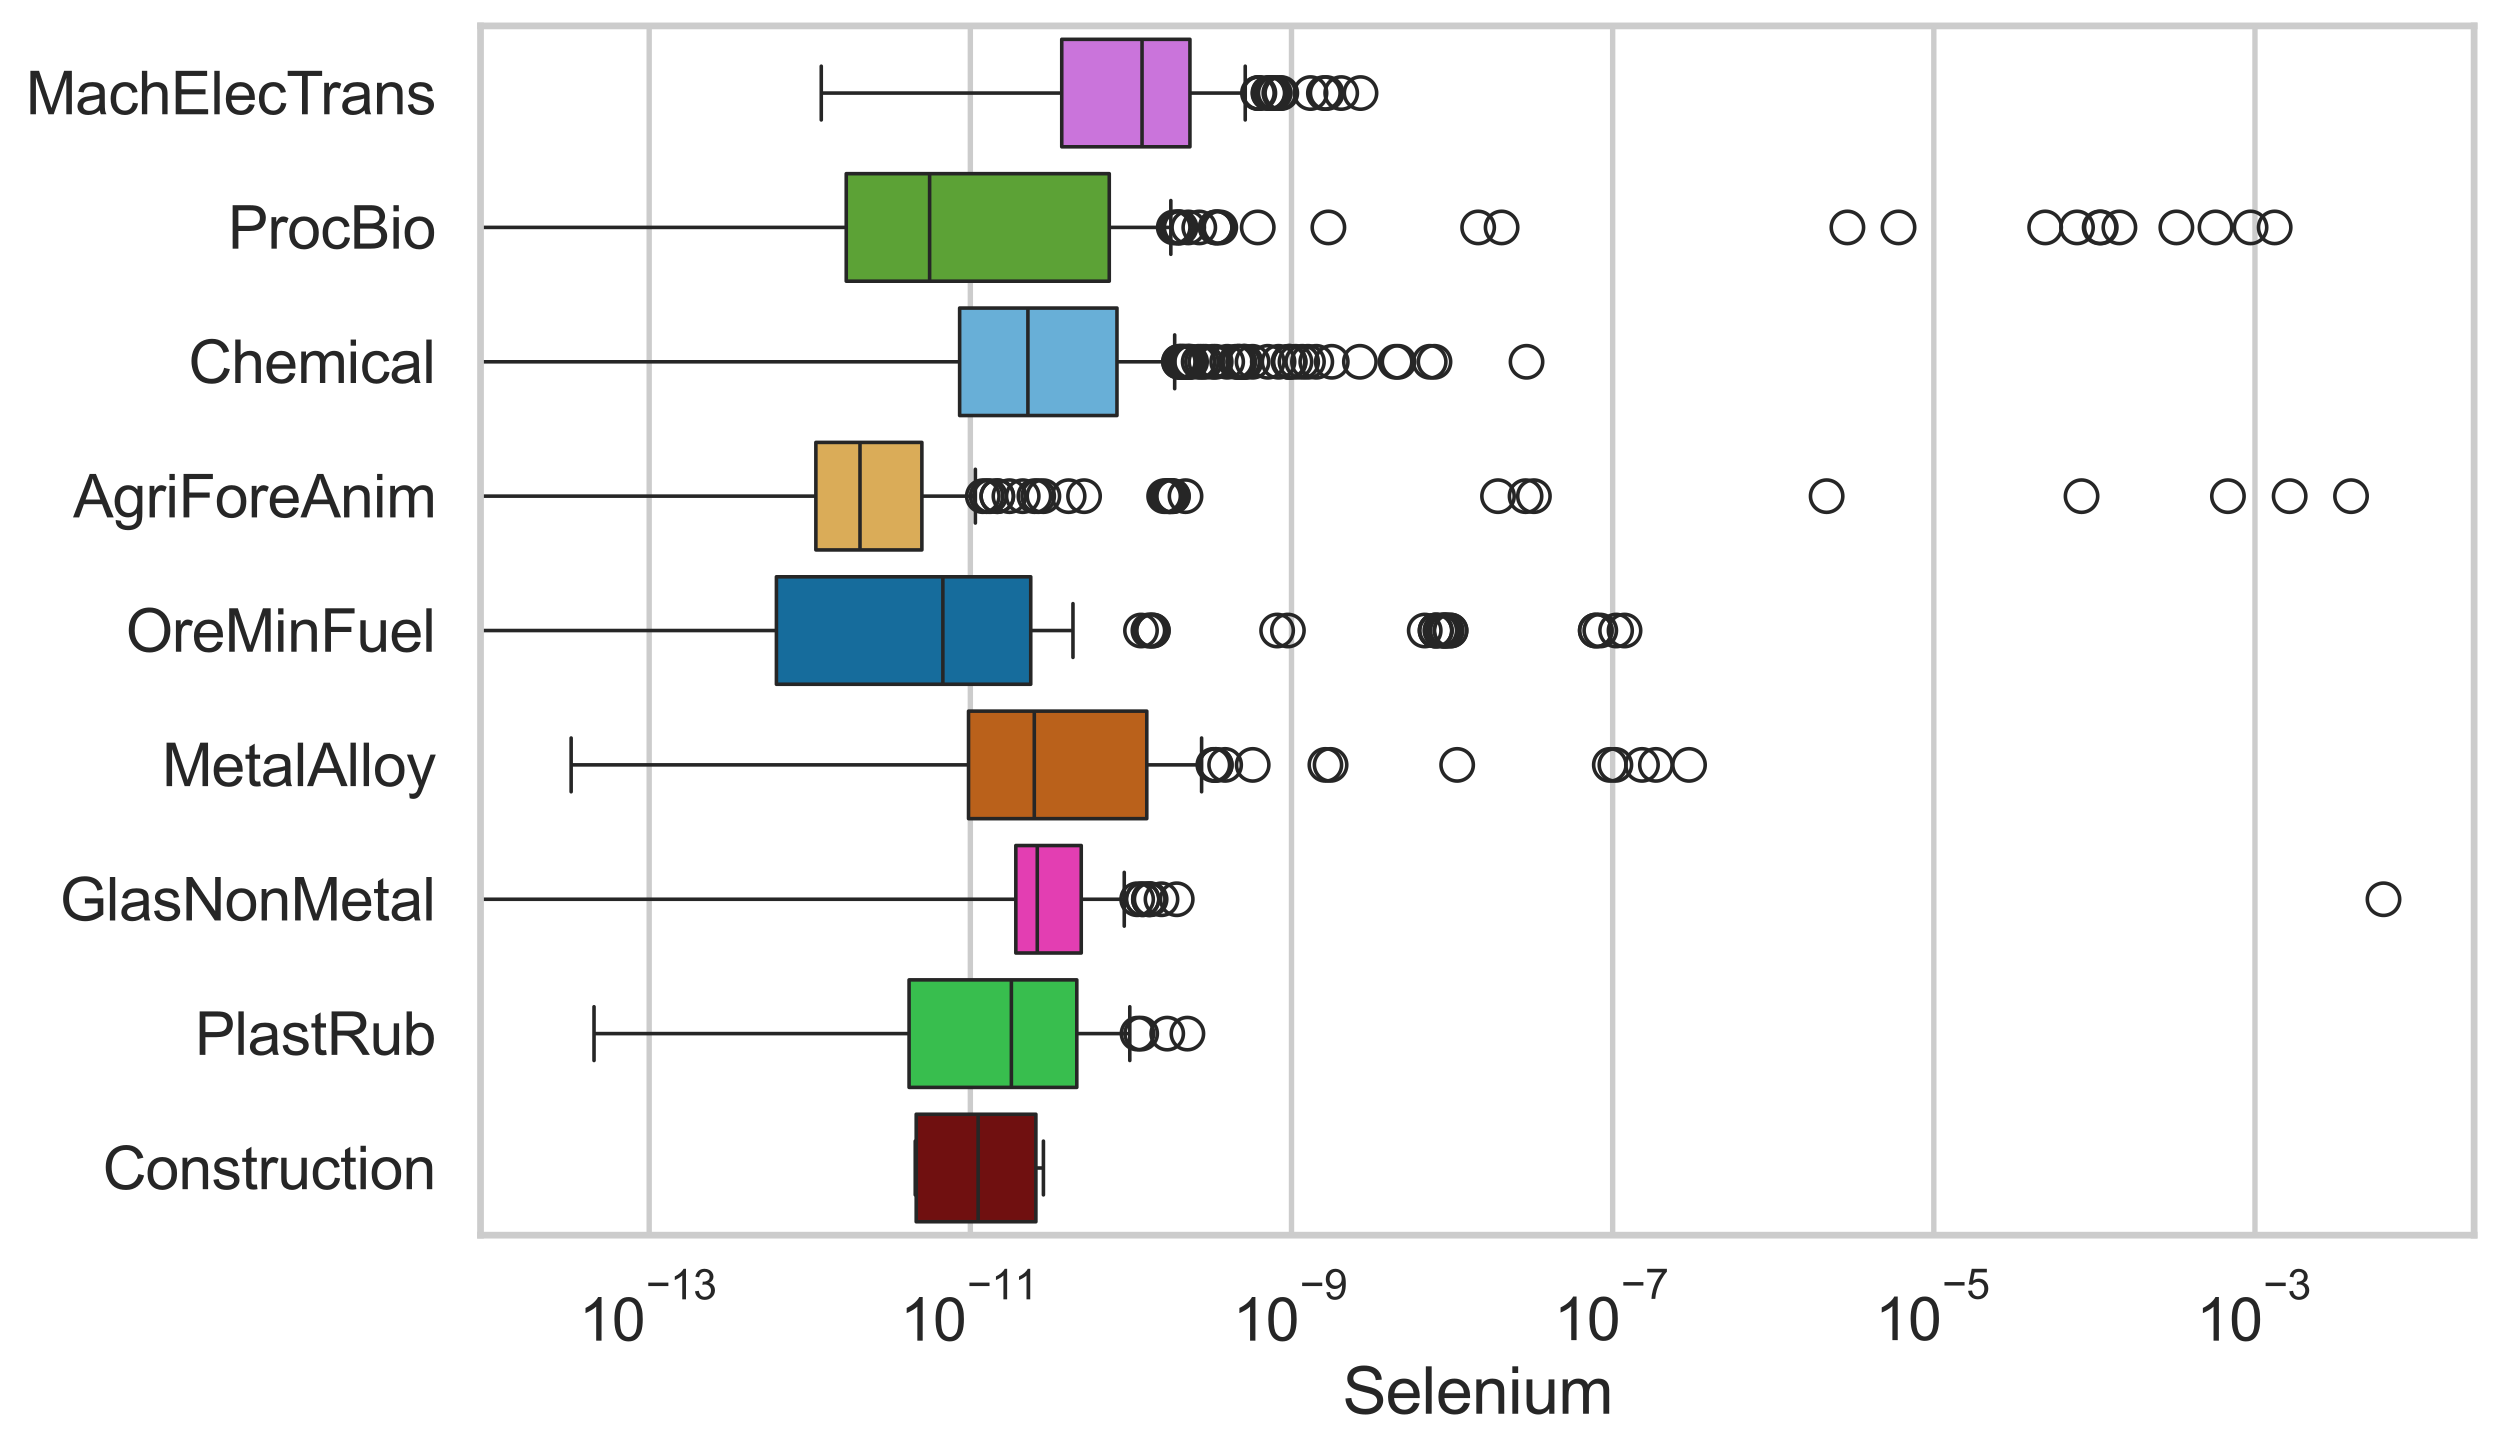 <?xml version="1.0" encoding="utf-8" standalone="no"?>
<!DOCTYPE svg PUBLIC "-//W3C//DTD SVG 1.1//EN"
  "http://www.w3.org/Graphics/SVG/1.1/DTD/svg11.dtd">
<svg xmlns:xlink="http://www.w3.org/1999/xlink" width="695.577pt" height="404.121pt" viewBox="0 0 695.577 404.121" xmlns="http://www.w3.org/2000/svg" version="1.1">
 <defs>
  <style type="text/css">*{stroke-linejoin: round; stroke-linecap: butt}</style>
 </defs>
 <g id="figure_1">
  <g id="patch_1">
   <path d="M 0 404.121 
L 695.577 404.121 
L 695.577 0 
L 0 0 
z
" style="fill: #ffffff"/>
  </g>
  <g id="axes_1">
   <g id="patch_2">
    <path d="M 133.697 343.665 
L 688.377 343.665 
L 688.377 7.2 
L 133.697 7.2 
z
" style="fill: #ffffff"/>
   </g>
   <g id="matplotlib.axis_1">
    <g id="xtick_1">
     <g id="line2d_1">
      <path d="M 180.623 343.665 
L 180.623 7.2 
" clip-path="url(#p5fec178c35)" style="fill: none; stroke: #cccccc; stroke-width: 1.5; stroke-linecap: round"/>
     </g>
     <g id="text_1">
      <!-- $\mathdefault{10^{-13}}$ -->
      <g style="fill: #262626" transform="translate(161.071 373.18) scale(0.165 -0.165)">
       <defs>
        <path id="ArialMT-31" d="M 2384 0 
L 1822 0 
L 1822 3584 
Q 1619 3391 1289 3197 
Q 959 3003 697 2906 
L 697 3450 
Q 1169 3672 1522 3987 
Q 1875 4303 2022 4600 
L 2384 4600 
L 2384 0 
z
" transform="scale(0.016)"/>
        <path id="ArialMT-30" d="M 266 2259 
Q 266 3072 433 3567 
Q 600 4063 929 4331 
Q 1259 4600 1759 4600 
Q 2128 4600 2406 4451 
Q 2684 4303 2865 4023 
Q 3047 3744 3150 3342 
Q 3253 2941 3253 2259 
Q 3253 1453 3087 958 
Q 2922 463 2592 192 
Q 2263 -78 1759 -78 
Q 1097 -78 719 397 
Q 266 969 266 2259 
z
M 844 2259 
Q 844 1131 1108 757 
Q 1372 384 1759 384 
Q 2147 384 2411 759 
Q 2675 1134 2675 2259 
Q 2675 3391 2411 3762 
Q 2147 4134 1753 4134 
Q 1366 4134 1134 3806 
Q 844 3388 844 2259 
z
" transform="scale(0.016)"/>
        <path id="ArialMT-2212" d="M 3381 1997 
L 356 1997 
L 356 2522 
L 3381 2522 
L 3381 1997 
z
" transform="scale(0.016)"/>
        <path id="ArialMT-33" d="M 269 1209 
L 831 1284 
Q 928 806 1161 595 
Q 1394 384 1728 384 
Q 2125 384 2398 659 
Q 2672 934 2672 1341 
Q 2672 1728 2419 1979 
Q 2166 2231 1775 2231 
Q 1616 2231 1378 2169 
L 1441 2663 
Q 1497 2656 1531 2656 
Q 1891 2656 2178 2843 
Q 2466 3031 2466 3422 
Q 2466 3731 2256 3934 
Q 2047 4138 1716 4138 
Q 1388 4138 1169 3931 
Q 950 3725 888 3313 
L 325 3413 
Q 428 3978 793 4289 
Q 1159 4600 1703 4600 
Q 2078 4600 2393 4439 
Q 2709 4278 2876 4000 
Q 3044 3722 3044 3409 
Q 3044 3113 2884 2869 
Q 2725 2625 2413 2481 
Q 2819 2388 3044 2092 
Q 3269 1797 3269 1353 
Q 3269 753 2831 336 
Q 2394 -81 1725 -81 
Q 1122 -81 723 278 
Q 325 638 269 1209 
z
" transform="scale(0.016)"/>
       </defs>
       <use xlink:href="#ArialMT-31" transform="translate(0 0.994)"/>
       <use xlink:href="#ArialMT-30" transform="translate(55.615 0.994)"/>
       <use xlink:href="#ArialMT-2212" transform="translate(112.973 70.688) scale(0.7)"/>
       <use xlink:href="#ArialMT-31" transform="translate(153.852 70.688) scale(0.7)"/>
       <use xlink:href="#ArialMT-33" transform="translate(192.782 70.688) scale(0.7)"/>
      </g>
     </g>
    </g>
    <g id="xtick_2">
     <g id="line2d_2">
      <path d="M 269.979 343.665 
L 269.979 7.2 
" clip-path="url(#p5fec178c35)" style="fill: none; stroke: #cccccc; stroke-width: 1.5; stroke-linecap: round"/>
     </g>
     <g id="text_2">
      <!-- $\mathdefault{10^{-11}}$ -->
      <g style="fill: #262626" transform="translate(250.427 373.18) scale(0.165 -0.165)">
       <use xlink:href="#ArialMT-31" transform="translate(0 0.994)"/>
       <use xlink:href="#ArialMT-30" transform="translate(55.615 0.994)"/>
       <use xlink:href="#ArialMT-2212" transform="translate(112.973 70.688) scale(0.7)"/>
       <use xlink:href="#ArialMT-31" transform="translate(153.852 70.688) scale(0.7)"/>
       <use xlink:href="#ArialMT-31" transform="translate(192.782 70.688) scale(0.7)"/>
      </g>
     </g>
    </g>
    <g id="xtick_3">
     <g id="line2d_3">
      <path d="M 359.335 343.665 
L 359.335 7.2 
" clip-path="url(#p5fec178c35)" style="fill: none; stroke: #cccccc; stroke-width: 1.5; stroke-linecap: round"/>
     </g>
     <g id="text_3">
      <!-- $\mathdefault{10^{-9}}$ -->
      <g style="fill: #262626" transform="translate(343 373.18) scale(0.165 -0.165)">
       <defs>
        <path id="ArialMT-39" d="M 350 1059 
L 891 1109 
Q 959 728 1153 556 
Q 1347 384 1650 384 
Q 1909 384 2104 503 
Q 2300 622 2425 820 
Q 2550 1019 2634 1356 
Q 2719 1694 2719 2044 
Q 2719 2081 2716 2156 
Q 2547 1888 2255 1720 
Q 1963 1553 1622 1553 
Q 1053 1553 659 1965 
Q 266 2378 266 3053 
Q 266 3750 677 4175 
Q 1088 4600 1706 4600 
Q 2153 4600 2523 4359 
Q 2894 4119 3086 3673 
Q 3278 3228 3278 2384 
Q 3278 1506 3087 986 
Q 2897 466 2520 194 
Q 2144 -78 1638 -78 
Q 1100 -78 759 220 
Q 419 519 350 1059 
z
M 2653 3081 
Q 2653 3566 2395 3850 
Q 2138 4134 1775 4134 
Q 1400 4134 1122 3828 
Q 844 3522 844 3034 
Q 844 2597 1108 2323 
Q 1372 2050 1759 2050 
Q 2150 2050 2401 2323 
Q 2653 2597 2653 3081 
z
" transform="scale(0.016)"/>
       </defs>
       <use xlink:href="#ArialMT-31" transform="translate(0 0.994)"/>
       <use xlink:href="#ArialMT-30" transform="translate(55.615 0.994)"/>
       <use xlink:href="#ArialMT-2212" transform="translate(112.973 70.688) scale(0.7)"/>
       <use xlink:href="#ArialMT-39" transform="translate(153.852 70.688) scale(0.7)"/>
      </g>
     </g>
    </g>
    <g id="xtick_4">
     <g id="line2d_4">
      <path d="M 448.692 343.665 
L 448.692 7.2 
" clip-path="url(#p5fec178c35)" style="fill: none; stroke: #cccccc; stroke-width: 1.5; stroke-linecap: round"/>
     </g>
     <g id="text_4">
      <!-- $\mathdefault{10^{-7}}$ -->
      <g style="fill: #262626" transform="translate(432.356 373.015) scale(0.165 -0.165)">
       <defs>
        <path id="ArialMT-37" d="M 303 3981 
L 303 4522 
L 3269 4522 
L 3269 4084 
Q 2831 3619 2401 2847 
Q 1972 2075 1738 1259 
Q 1569 684 1522 0 
L 944 0 
Q 953 541 1156 1306 
Q 1359 2072 1739 2783 
Q 2119 3494 2547 3981 
L 303 3981 
z
" transform="scale(0.016)"/>
       </defs>
       <use xlink:href="#ArialMT-31" transform="translate(0 0.847)"/>
       <use xlink:href="#ArialMT-30" transform="translate(55.615 0.847)"/>
       <use xlink:href="#ArialMT-2212" transform="translate(112.973 70.541) scale(0.7)"/>
       <use xlink:href="#ArialMT-37" transform="translate(153.852 70.541) scale(0.7)"/>
      </g>
     </g>
    </g>
    <g id="xtick_5">
     <g id="line2d_5">
      <path d="M 538.048 343.665 
L 538.048 7.2 
" clip-path="url(#p5fec178c35)" style="fill: none; stroke: #cccccc; stroke-width: 1.5; stroke-linecap: round"/>
     </g>
     <g id="text_5">
      <!-- $\mathdefault{10^{-5}}$ -->
      <g style="fill: #262626" transform="translate(521.713 373.015) scale(0.165 -0.165)">
       <defs>
        <path id="ArialMT-35" d="M 266 1200 
L 856 1250 
Q 922 819 1161 601 
Q 1400 384 1738 384 
Q 2144 384 2425 690 
Q 2706 997 2706 1503 
Q 2706 1984 2436 2262 
Q 2166 2541 1728 2541 
Q 1456 2541 1237 2417 
Q 1019 2294 894 2097 
L 366 2166 
L 809 4519 
L 3088 4519 
L 3088 3981 
L 1259 3981 
L 1013 2750 
Q 1425 3038 1878 3038 
Q 2478 3038 2890 2622 
Q 3303 2206 3303 1553 
Q 3303 931 2941 478 
Q 2500 -78 1738 -78 
Q 1113 -78 717 272 
Q 322 622 266 1200 
z
" transform="scale(0.016)"/>
       </defs>
       <use xlink:href="#ArialMT-31" transform="translate(0 0.88)"/>
       <use xlink:href="#ArialMT-30" transform="translate(55.615 0.88)"/>
       <use xlink:href="#ArialMT-2212" transform="translate(112.973 70.573) scale(0.7)"/>
       <use xlink:href="#ArialMT-35" transform="translate(153.852 70.573) scale(0.7)"/>
      </g>
     </g>
    </g>
    <g id="xtick_6">
     <g id="line2d_6">
      <path d="M 627.404 343.665 
L 627.404 7.2 
" clip-path="url(#p5fec178c35)" style="fill: none; stroke: #cccccc; stroke-width: 1.5; stroke-linecap: round"/>
     </g>
     <g id="text_6">
      <!-- $\mathdefault{10^{-3}}$ -->
      <g style="fill: #262626" transform="translate(611.069 373.18) scale(0.165 -0.165)">
       <use xlink:href="#ArialMT-31" transform="translate(0 0.994)"/>
       <use xlink:href="#ArialMT-30" transform="translate(55.615 0.994)"/>
       <use xlink:href="#ArialMT-2212" transform="translate(112.973 70.688) scale(0.7)"/>
       <use xlink:href="#ArialMT-33" transform="translate(153.852 70.688) scale(0.7)"/>
      </g>
     </g>
    </g>
    <g id="text_7">
     <!-- Selenium -->
     <g style="fill: #262626" transform="translate(373.518 393.344) scale(0.18 -0.18)">
      <defs>
       <path id="ArialMT-53" d="M 288 1472 
L 859 1522 
Q 900 1178 1048 958 
Q 1197 738 1509 602 
Q 1822 466 2213 466 
Q 2559 466 2825 569 
Q 3091 672 3220 851 
Q 3350 1031 3350 1244 
Q 3350 1459 3225 1620 
Q 3100 1781 2813 1891 
Q 2628 1963 1997 2114 
Q 1366 2266 1113 2400 
Q 784 2572 623 2826 
Q 463 3081 463 3397 
Q 463 3744 659 4045 
Q 856 4347 1234 4503 
Q 1613 4659 2075 4659 
Q 2584 4659 2973 4495 
Q 3363 4331 3572 4012 
Q 3781 3694 3797 3291 
L 3216 3247 
Q 3169 3681 2898 3903 
Q 2628 4125 2100 4125 
Q 1550 4125 1298 3923 
Q 1047 3722 1047 3438 
Q 1047 3191 1225 3031 
Q 1400 2872 2139 2705 
Q 2878 2538 3153 2413 
Q 3553 2228 3743 1945 
Q 3934 1663 3934 1294 
Q 3934 928 3725 604 
Q 3516 281 3123 101 
Q 2731 -78 2241 -78 
Q 1619 -78 1198 103 
Q 778 284 539 648 
Q 300 1013 288 1472 
z
" transform="scale(0.016)"/>
       <path id="ArialMT-65" d="M 2694 1069 
L 3275 997 
Q 3138 488 2766 206 
Q 2394 -75 1816 -75 
Q 1088 -75 661 373 
Q 234 822 234 1631 
Q 234 2469 665 2931 
Q 1097 3394 1784 3394 
Q 2450 3394 2872 2941 
Q 3294 2488 3294 1666 
Q 3294 1616 3291 1516 
L 816 1516 
Q 847 969 1125 678 
Q 1403 388 1819 388 
Q 2128 388 2347 550 
Q 2566 713 2694 1069 
z
M 847 1978 
L 2700 1978 
Q 2663 2397 2488 2606 
Q 2219 2931 1791 2931 
Q 1403 2931 1139 2672 
Q 875 2413 847 1978 
z
" transform="scale(0.016)"/>
       <path id="ArialMT-6c" d="M 409 0 
L 409 4581 
L 972 4581 
L 972 0 
L 409 0 
z
" transform="scale(0.016)"/>
       <path id="ArialMT-6e" d="M 422 0 
L 422 3319 
L 928 3319 
L 928 2847 
Q 1294 3394 1984 3394 
Q 2284 3394 2536 3286 
Q 2788 3178 2913 3003 
Q 3038 2828 3088 2588 
Q 3119 2431 3119 2041 
L 3119 0 
L 2556 0 
L 2556 2019 
Q 2556 2363 2490 2533 
Q 2425 2703 2258 2804 
Q 2091 2906 1866 2906 
Q 1506 2906 1245 2678 
Q 984 2450 984 1813 
L 984 0 
L 422 0 
z
" transform="scale(0.016)"/>
       <path id="ArialMT-69" d="M 425 3934 
L 425 4581 
L 988 4581 
L 988 3934 
L 425 3934 
z
M 425 0 
L 425 3319 
L 988 3319 
L 988 0 
L 425 0 
z
" transform="scale(0.016)"/>
       <path id="ArialMT-75" d="M 2597 0 
L 2597 488 
Q 2209 -75 1544 -75 
Q 1250 -75 995 37 
Q 741 150 617 320 
Q 494 491 444 738 
Q 409 903 409 1263 
L 409 3319 
L 972 3319 
L 972 1478 
Q 972 1038 1006 884 
Q 1059 663 1231 536 
Q 1403 409 1656 409 
Q 1909 409 2131 539 
Q 2353 669 2445 892 
Q 2538 1116 2538 1541 
L 2538 3319 
L 3100 3319 
L 3100 0 
L 2597 0 
z
" transform="scale(0.016)"/>
       <path id="ArialMT-6d" d="M 422 0 
L 422 3319 
L 925 3319 
L 925 2853 
Q 1081 3097 1340 3245 
Q 1600 3394 1931 3394 
Q 2300 3394 2536 3241 
Q 2772 3088 2869 2813 
Q 3263 3394 3894 3394 
Q 4388 3394 4653 3120 
Q 4919 2847 4919 2278 
L 4919 0 
L 4359 0 
L 4359 2091 
Q 4359 2428 4304 2576 
Q 4250 2725 4106 2815 
Q 3963 2906 3769 2906 
Q 3419 2906 3187 2673 
Q 2956 2441 2956 1928 
L 2956 0 
L 2394 0 
L 2394 2156 
Q 2394 2531 2256 2718 
Q 2119 2906 1806 2906 
Q 1569 2906 1367 2781 
Q 1166 2656 1075 2415 
Q 984 2175 984 1722 
L 984 0 
L 422 0 
z
" transform="scale(0.016)"/>
      </defs>
      <use xlink:href="#ArialMT-53"/>
      <use xlink:href="#ArialMT-65" transform="translate(66.699 0)"/>
      <use xlink:href="#ArialMT-6c" transform="translate(122.314 0)"/>
      <use xlink:href="#ArialMT-65" transform="translate(144.531 0)"/>
      <use xlink:href="#ArialMT-6e" transform="translate(200.146 0)"/>
      <use xlink:href="#ArialMT-69" transform="translate(255.762 0)"/>
      <use xlink:href="#ArialMT-75" transform="translate(277.979 0)"/>
      <use xlink:href="#ArialMT-6d" transform="translate(333.594 0)"/>
     </g>
    </g>
   </g>
   <g id="matplotlib.axis_2">
    <g id="ytick_1">
     <g id="text_8">
      <!-- MachElecTrans -->
      <g style="fill: #262626" transform="translate(7.2 31.798) scale(0.165 -0.165)">
       <defs>
        <path id="ArialMT-4d" d="M 475 0 
L 475 4581 
L 1388 4581 
L 2472 1338 
Q 2622 884 2691 659 
Q 2769 909 2934 1394 
L 4031 4581 
L 4847 4581 
L 4847 0 
L 4263 0 
L 4263 3834 
L 2931 0 
L 2384 0 
L 1059 3900 
L 1059 0 
L 475 0 
z
" transform="scale(0.016)"/>
        <path id="ArialMT-61" d="M 2588 409 
Q 2275 144 1986 34 
Q 1697 -75 1366 -75 
Q 819 -75 525 192 
Q 231 459 231 875 
Q 231 1119 342 1320 
Q 453 1522 633 1644 
Q 813 1766 1038 1828 
Q 1203 1872 1538 1913 
Q 2219 1994 2541 2106 
Q 2544 2222 2544 2253 
Q 2544 2597 2384 2738 
Q 2169 2928 1744 2928 
Q 1347 2928 1158 2789 
Q 969 2650 878 2297 
L 328 2372 
Q 403 2725 575 2942 
Q 747 3159 1072 3276 
Q 1397 3394 1825 3394 
Q 2250 3394 2515 3294 
Q 2781 3194 2906 3042 
Q 3031 2891 3081 2659 
Q 3109 2516 3109 2141 
L 3109 1391 
Q 3109 606 3145 398 
Q 3181 191 3288 0 
L 2700 0 
Q 2613 175 2588 409 
z
M 2541 1666 
Q 2234 1541 1622 1453 
Q 1275 1403 1131 1340 
Q 988 1278 909 1158 
Q 831 1038 831 891 
Q 831 666 1001 516 
Q 1172 366 1500 366 
Q 1825 366 2078 508 
Q 2331 650 2450 897 
Q 2541 1088 2541 1459 
L 2541 1666 
z
" transform="scale(0.016)"/>
        <path id="ArialMT-63" d="M 2588 1216 
L 3141 1144 
Q 3050 572 2676 248 
Q 2303 -75 1759 -75 
Q 1078 -75 664 370 
Q 250 816 250 1647 
Q 250 2184 428 2587 
Q 606 2991 970 3192 
Q 1334 3394 1763 3394 
Q 2303 3394 2647 3120 
Q 2991 2847 3088 2344 
L 2541 2259 
Q 2463 2594 2264 2762 
Q 2066 2931 1784 2931 
Q 1359 2931 1093 2626 
Q 828 2322 828 1663 
Q 828 994 1084 691 
Q 1341 388 1753 388 
Q 2084 388 2306 591 
Q 2528 794 2588 1216 
z
" transform="scale(0.016)"/>
        <path id="ArialMT-68" d="M 422 0 
L 422 4581 
L 984 4581 
L 984 2938 
Q 1378 3394 1978 3394 
Q 2347 3394 2619 3248 
Q 2891 3103 3008 2847 
Q 3125 2591 3125 2103 
L 3125 0 
L 2563 0 
L 2563 2103 
Q 2563 2525 2380 2717 
Q 2197 2909 1863 2909 
Q 1613 2909 1392 2779 
Q 1172 2650 1078 2428 
Q 984 2206 984 1816 
L 984 0 
L 422 0 
z
" transform="scale(0.016)"/>
        <path id="ArialMT-45" d="M 506 0 
L 506 4581 
L 3819 4581 
L 3819 4041 
L 1113 4041 
L 1113 2638 
L 3647 2638 
L 3647 2100 
L 1113 2100 
L 1113 541 
L 3925 541 
L 3925 0 
L 506 0 
z
" transform="scale(0.016)"/>
        <path id="ArialMT-54" d="M 1659 0 
L 1659 4041 
L 150 4041 
L 150 4581 
L 3781 4581 
L 3781 4041 
L 2266 4041 
L 2266 0 
L 1659 0 
z
" transform="scale(0.016)"/>
        <path id="ArialMT-72" d="M 416 0 
L 416 3319 
L 922 3319 
L 922 2816 
Q 1116 3169 1280 3281 
Q 1444 3394 1641 3394 
Q 1925 3394 2219 3213 
L 2025 2691 
Q 1819 2813 1613 2813 
Q 1428 2813 1281 2702 
Q 1134 2591 1072 2394 
Q 978 2094 978 1738 
L 978 0 
L 416 0 
z
" transform="scale(0.016)"/>
        <path id="ArialMT-73" d="M 197 991 
L 753 1078 
Q 800 744 1014 566 
Q 1228 388 1613 388 
Q 2000 388 2187 545 
Q 2375 703 2375 916 
Q 2375 1106 2209 1216 
Q 2094 1291 1634 1406 
Q 1016 1563 777 1677 
Q 538 1791 414 1992 
Q 291 2194 291 2438 
Q 291 2659 392 2848 
Q 494 3038 669 3163 
Q 800 3259 1026 3326 
Q 1253 3394 1513 3394 
Q 1903 3394 2198 3281 
Q 2494 3169 2634 2976 
Q 2775 2784 2828 2463 
L 2278 2388 
Q 2241 2644 2061 2787 
Q 1881 2931 1553 2931 
Q 1166 2931 1000 2803 
Q 834 2675 834 2503 
Q 834 2394 903 2306 
Q 972 2216 1119 2156 
Q 1203 2125 1616 2013 
Q 2213 1853 2448 1751 
Q 2684 1650 2818 1456 
Q 2953 1263 2953 975 
Q 2953 694 2789 445 
Q 2625 197 2315 61 
Q 2006 -75 1616 -75 
Q 969 -75 630 194 
Q 291 463 197 991 
z
" transform="scale(0.016)"/>
       </defs>
       <use xlink:href="#ArialMT-4d"/>
       <use xlink:href="#ArialMT-61" transform="translate(83.301 0)"/>
       <use xlink:href="#ArialMT-63" transform="translate(138.916 0)"/>
       <use xlink:href="#ArialMT-68" transform="translate(188.916 0)"/>
       <use xlink:href="#ArialMT-45" transform="translate(244.531 0)"/>
       <use xlink:href="#ArialMT-6c" transform="translate(311.23 0)"/>
       <use xlink:href="#ArialMT-65" transform="translate(333.447 0)"/>
       <use xlink:href="#ArialMT-63" transform="translate(389.062 0)"/>
       <use xlink:href="#ArialMT-54" transform="translate(439.062 0)"/>
       <use xlink:href="#ArialMT-72" transform="translate(496.396 0)"/>
       <use xlink:href="#ArialMT-61" transform="translate(529.697 0)"/>
       <use xlink:href="#ArialMT-6e" transform="translate(585.312 0)"/>
       <use xlink:href="#ArialMT-73" transform="translate(640.928 0)"/>
      </g>
     </g>
    </g>
    <g id="ytick_2">
     <g id="text_9">
      <!-- ProcBio -->
      <g style="fill: #262626" transform="translate(63.424 69.183) scale(0.165 -0.165)">
       <defs>
        <path id="ArialMT-50" d="M 494 0 
L 494 4581 
L 2222 4581 
Q 2678 4581 2919 4538 
Q 3256 4481 3484 4323 
Q 3713 4166 3852 3881 
Q 3991 3597 3991 3256 
Q 3991 2672 3619 2267 
Q 3247 1863 2275 1863 
L 1100 1863 
L 1100 0 
L 494 0 
z
M 1100 2403 
L 2284 2403 
Q 2872 2403 3119 2622 
Q 3366 2841 3366 3238 
Q 3366 3525 3220 3729 
Q 3075 3934 2838 4000 
Q 2684 4041 2272 4041 
L 1100 4041 
L 1100 2403 
z
" transform="scale(0.016)"/>
        <path id="ArialMT-6f" d="M 213 1659 
Q 213 2581 725 3025 
Q 1153 3394 1769 3394 
Q 2453 3394 2887 2945 
Q 3322 2497 3322 1706 
Q 3322 1066 3130 698 
Q 2938 331 2570 128 
Q 2203 -75 1769 -75 
Q 1072 -75 642 372 
Q 213 819 213 1659 
z
M 791 1659 
Q 791 1022 1069 705 
Q 1347 388 1769 388 
Q 2188 388 2466 706 
Q 2744 1025 2744 1678 
Q 2744 2294 2464 2611 
Q 2184 2928 1769 2928 
Q 1347 2928 1069 2612 
Q 791 2297 791 1659 
z
" transform="scale(0.016)"/>
        <path id="ArialMT-42" d="M 469 0 
L 469 4581 
L 2188 4581 
Q 2713 4581 3030 4442 
Q 3347 4303 3526 4014 
Q 3706 3725 3706 3409 
Q 3706 3116 3547 2856 
Q 3388 2597 3066 2438 
Q 3481 2316 3704 2022 
Q 3928 1728 3928 1328 
Q 3928 1006 3792 729 
Q 3656 453 3456 303 
Q 3256 153 2954 76 
Q 2653 0 2216 0 
L 469 0 
z
M 1075 2656 
L 2066 2656 
Q 2469 2656 2644 2709 
Q 2875 2778 2992 2937 
Q 3109 3097 3109 3338 
Q 3109 3566 3000 3739 
Q 2891 3913 2687 3977 
Q 2484 4041 1991 4041 
L 1075 4041 
L 1075 2656 
z
M 1075 541 
L 2216 541 
Q 2509 541 2628 563 
Q 2838 600 2978 687 
Q 3119 775 3209 942 
Q 3300 1109 3300 1328 
Q 3300 1584 3169 1773 
Q 3038 1963 2805 2039 
Q 2572 2116 2134 2116 
L 1075 2116 
L 1075 541 
z
" transform="scale(0.016)"/>
       </defs>
       <use xlink:href="#ArialMT-50"/>
       <use xlink:href="#ArialMT-72" transform="translate(66.699 0)"/>
       <use xlink:href="#ArialMT-6f" transform="translate(100 0)"/>
       <use xlink:href="#ArialMT-63" transform="translate(155.615 0)"/>
       <use xlink:href="#ArialMT-42" transform="translate(205.615 0)"/>
       <use xlink:href="#ArialMT-69" transform="translate(272.314 0)"/>
       <use xlink:href="#ArialMT-6f" transform="translate(294.531 0)"/>
      </g>
     </g>
    </g>
    <g id="ytick_3">
     <g id="text_10">
      <!-- Chemical -->
      <g style="fill: #262626" transform="translate(52.428 106.568) scale(0.165 -0.165)">
       <defs>
        <path id="ArialMT-43" d="M 3763 1606 
L 4369 1453 
Q 4178 706 3683 314 
Q 3188 -78 2472 -78 
Q 1731 -78 1267 223 
Q 803 525 561 1097 
Q 319 1669 319 2325 
Q 319 3041 592 3573 
Q 866 4106 1370 4382 
Q 1875 4659 2481 4659 
Q 3169 4659 3637 4309 
Q 4106 3959 4291 3325 
L 3694 3184 
Q 3534 3684 3231 3912 
Q 2928 4141 2469 4141 
Q 1941 4141 1586 3887 
Q 1231 3634 1087 3207 
Q 944 2781 944 2328 
Q 944 1744 1114 1308 
Q 1284 872 1643 656 
Q 2003 441 2422 441 
Q 2931 441 3284 734 
Q 3638 1028 3763 1606 
z
" transform="scale(0.016)"/>
       </defs>
       <use xlink:href="#ArialMT-43"/>
       <use xlink:href="#ArialMT-68" transform="translate(72.217 0)"/>
       <use xlink:href="#ArialMT-65" transform="translate(127.832 0)"/>
       <use xlink:href="#ArialMT-6d" transform="translate(183.447 0)"/>
       <use xlink:href="#ArialMT-69" transform="translate(266.748 0)"/>
       <use xlink:href="#ArialMT-63" transform="translate(288.965 0)"/>
       <use xlink:href="#ArialMT-61" transform="translate(338.965 0)"/>
       <use xlink:href="#ArialMT-6c" transform="translate(394.58 0)"/>
      </g>
     </g>
    </g>
    <g id="ytick_4">
     <g id="text_11">
      <!-- AgriForeAnim -->
      <g style="fill: #262626" transform="translate(20.341 143.953) scale(0.165 -0.165)">
       <defs>
        <path id="ArialMT-41" d="M -9 0 
L 1750 4581 
L 2403 4581 
L 4278 0 
L 3588 0 
L 3053 1388 
L 1138 1388 
L 634 0 
L -9 0 
z
M 1313 1881 
L 2866 1881 
L 2388 3150 
Q 2169 3728 2063 4100 
Q 1975 3659 1816 3225 
L 1313 1881 
z
" transform="scale(0.016)"/>
        <path id="ArialMT-67" d="M 319 -275 
L 866 -356 
Q 900 -609 1056 -725 
Q 1266 -881 1628 -881 
Q 2019 -881 2231 -725 
Q 2444 -569 2519 -288 
Q 2563 -116 2559 434 
Q 2191 0 1641 0 
Q 956 0 581 494 
Q 206 988 206 1678 
Q 206 2153 378 2554 
Q 550 2956 876 3175 
Q 1203 3394 1644 3394 
Q 2231 3394 2613 2919 
L 2613 3319 
L 3131 3319 
L 3131 450 
Q 3131 -325 2973 -648 
Q 2816 -972 2473 -1159 
Q 2131 -1347 1631 -1347 
Q 1038 -1347 672 -1080 
Q 306 -813 319 -275 
z
M 784 1719 
Q 784 1066 1043 766 
Q 1303 466 1694 466 
Q 2081 466 2343 764 
Q 2606 1063 2606 1700 
Q 2606 2309 2336 2618 
Q 2066 2928 1684 2928 
Q 1309 2928 1046 2623 
Q 784 2319 784 1719 
z
" transform="scale(0.016)"/>
        <path id="ArialMT-46" d="M 525 0 
L 525 4581 
L 3616 4581 
L 3616 4041 
L 1131 4041 
L 1131 2622 
L 3281 2622 
L 3281 2081 
L 1131 2081 
L 1131 0 
L 525 0 
z
" transform="scale(0.016)"/>
       </defs>
       <use xlink:href="#ArialMT-41"/>
       <use xlink:href="#ArialMT-67" transform="translate(66.699 0)"/>
       <use xlink:href="#ArialMT-72" transform="translate(122.314 0)"/>
       <use xlink:href="#ArialMT-69" transform="translate(155.615 0)"/>
       <use xlink:href="#ArialMT-46" transform="translate(177.832 0)"/>
       <use xlink:href="#ArialMT-6f" transform="translate(238.916 0)"/>
       <use xlink:href="#ArialMT-72" transform="translate(294.531 0)"/>
       <use xlink:href="#ArialMT-65" transform="translate(327.832 0)"/>
       <use xlink:href="#ArialMT-41" transform="translate(383.447 0)"/>
       <use xlink:href="#ArialMT-6e" transform="translate(450.146 0)"/>
       <use xlink:href="#ArialMT-69" transform="translate(505.762 0)"/>
       <use xlink:href="#ArialMT-6d" transform="translate(527.979 0)"/>
      </g>
     </g>
    </g>
    <g id="ytick_5">
     <g id="text_12">
      <!-- OreMinFuel -->
      <g style="fill: #262626" transform="translate(35.013 181.337) scale(0.165 -0.165)">
       <defs>
        <path id="ArialMT-4f" d="M 309 2231 
Q 309 3372 921 4017 
Q 1534 4663 2503 4663 
Q 3138 4663 3647 4359 
Q 4156 4056 4423 3514 
Q 4691 2972 4691 2284 
Q 4691 1588 4409 1038 
Q 4128 488 3612 205 
Q 3097 -78 2500 -78 
Q 1853 -78 1343 234 
Q 834 547 571 1087 
Q 309 1628 309 2231 
z
M 934 2222 
Q 934 1394 1379 917 
Q 1825 441 2497 441 
Q 3181 441 3623 922 
Q 4066 1403 4066 2288 
Q 4066 2847 3877 3264 
Q 3688 3681 3323 3911 
Q 2959 4141 2506 4141 
Q 1863 4141 1398 3698 
Q 934 3256 934 2222 
z
" transform="scale(0.016)"/>
       </defs>
       <use xlink:href="#ArialMT-4f"/>
       <use xlink:href="#ArialMT-72" transform="translate(77.783 0)"/>
       <use xlink:href="#ArialMT-65" transform="translate(111.084 0)"/>
       <use xlink:href="#ArialMT-4d" transform="translate(166.699 0)"/>
       <use xlink:href="#ArialMT-69" transform="translate(250 0)"/>
       <use xlink:href="#ArialMT-6e" transform="translate(272.217 0)"/>
       <use xlink:href="#ArialMT-46" transform="translate(327.832 0)"/>
       <use xlink:href="#ArialMT-75" transform="translate(388.916 0)"/>
       <use xlink:href="#ArialMT-65" transform="translate(444.531 0)"/>
       <use xlink:href="#ArialMT-6c" transform="translate(500.146 0)"/>
      </g>
     </g>
    </g>
    <g id="ytick_6">
     <g id="text_13">
      <!-- MetalAlloy -->
      <g style="fill: #262626" transform="translate(45.088 218.722) scale(0.165 -0.165)">
       <defs>
        <path id="ArialMT-74" d="M 1650 503 
L 1731 6 
Q 1494 -44 1306 -44 
Q 1000 -44 831 53 
Q 663 150 594 308 
Q 525 466 525 972 
L 525 2881 
L 113 2881 
L 113 3319 
L 525 3319 
L 525 4141 
L 1084 4478 
L 1084 3319 
L 1650 3319 
L 1650 2881 
L 1084 2881 
L 1084 941 
Q 1084 700 1114 631 
Q 1144 563 1211 522 
Q 1278 481 1403 481 
Q 1497 481 1650 503 
z
" transform="scale(0.016)"/>
        <path id="ArialMT-79" d="M 397 -1278 
L 334 -750 
Q 519 -800 656 -800 
Q 844 -800 956 -737 
Q 1069 -675 1141 -563 
Q 1194 -478 1313 -144 
Q 1328 -97 1363 -6 
L 103 3319 
L 709 3319 
L 1400 1397 
Q 1534 1031 1641 628 
Q 1738 1016 1872 1384 
L 2581 3319 
L 3144 3319 
L 1881 -56 
Q 1678 -603 1566 -809 
Q 1416 -1088 1222 -1217 
Q 1028 -1347 759 -1347 
Q 597 -1347 397 -1278 
z
" transform="scale(0.016)"/>
       </defs>
       <use xlink:href="#ArialMT-4d"/>
       <use xlink:href="#ArialMT-65" transform="translate(83.301 0)"/>
       <use xlink:href="#ArialMT-74" transform="translate(138.916 0)"/>
       <use xlink:href="#ArialMT-61" transform="translate(166.699 0)"/>
       <use xlink:href="#ArialMT-6c" transform="translate(222.314 0)"/>
       <use xlink:href="#ArialMT-41" transform="translate(244.531 0)"/>
       <use xlink:href="#ArialMT-6c" transform="translate(311.23 0)"/>
       <use xlink:href="#ArialMT-6c" transform="translate(333.447 0)"/>
       <use xlink:href="#ArialMT-6f" transform="translate(355.664 0)"/>
       <use xlink:href="#ArialMT-79" transform="translate(411.279 0)"/>
      </g>
     </g>
    </g>
    <g id="ytick_7">
     <g id="text_14">
      <!-- GlasNonMetal -->
      <g style="fill: #262626" transform="translate(16.659 256.107) scale(0.165 -0.165)">
       <defs>
        <path id="ArialMT-47" d="M 2638 1797 
L 2638 2334 
L 4578 2338 
L 4578 638 
Q 4131 281 3656 101 
Q 3181 -78 2681 -78 
Q 2006 -78 1454 211 
Q 903 500 622 1047 
Q 341 1594 341 2269 
Q 341 2938 620 3517 
Q 900 4097 1425 4378 
Q 1950 4659 2634 4659 
Q 3131 4659 3532 4498 
Q 3934 4338 4162 4050 
Q 4391 3763 4509 3300 
L 3963 3150 
Q 3859 3500 3706 3700 
Q 3553 3900 3268 4020 
Q 2984 4141 2638 4141 
Q 2222 4141 1919 4014 
Q 1616 3888 1430 3681 
Q 1244 3475 1141 3228 
Q 966 2803 966 2306 
Q 966 1694 1177 1281 
Q 1388 869 1791 669 
Q 2194 469 2647 469 
Q 3041 469 3416 620 
Q 3791 772 3984 944 
L 3984 1797 
L 2638 1797 
z
" transform="scale(0.016)"/>
        <path id="ArialMT-4e" d="M 488 0 
L 488 4581 
L 1109 4581 
L 3516 984 
L 3516 4581 
L 4097 4581 
L 4097 0 
L 3475 0 
L 1069 3600 
L 1069 0 
L 488 0 
z
" transform="scale(0.016)"/>
       </defs>
       <use xlink:href="#ArialMT-47"/>
       <use xlink:href="#ArialMT-6c" transform="translate(77.783 0)"/>
       <use xlink:href="#ArialMT-61" transform="translate(100 0)"/>
       <use xlink:href="#ArialMT-73" transform="translate(155.615 0)"/>
       <use xlink:href="#ArialMT-4e" transform="translate(205.615 0)"/>
       <use xlink:href="#ArialMT-6f" transform="translate(277.832 0)"/>
       <use xlink:href="#ArialMT-6e" transform="translate(333.447 0)"/>
       <use xlink:href="#ArialMT-4d" transform="translate(389.062 0)"/>
       <use xlink:href="#ArialMT-65" transform="translate(472.363 0)"/>
       <use xlink:href="#ArialMT-74" transform="translate(527.979 0)"/>
       <use xlink:href="#ArialMT-61" transform="translate(555.762 0)"/>
       <use xlink:href="#ArialMT-6c" transform="translate(611.377 0)"/>
      </g>
     </g>
    </g>
    <g id="ytick_8">
     <g id="text_15">
      <!-- PlastRub -->
      <g style="fill: #262626" transform="translate(54.248 293.492) scale(0.165 -0.165)">
       <defs>
        <path id="ArialMT-52" d="M 503 0 
L 503 4581 
L 2534 4581 
Q 3147 4581 3465 4457 
Q 3784 4334 3975 4021 
Q 4166 3709 4166 3331 
Q 4166 2844 3850 2509 
Q 3534 2175 2875 2084 
Q 3116 1969 3241 1856 
Q 3506 1613 3744 1247 
L 4541 0 
L 3778 0 
L 3172 953 
Q 2906 1366 2734 1584 
Q 2563 1803 2427 1890 
Q 2291 1978 2150 2013 
Q 2047 2034 1813 2034 
L 1109 2034 
L 1109 0 
L 503 0 
z
M 1109 2559 
L 2413 2559 
Q 2828 2559 3062 2645 
Q 3297 2731 3419 2920 
Q 3541 3109 3541 3331 
Q 3541 3656 3305 3865 
Q 3069 4075 2559 4075 
L 1109 4075 
L 1109 2559 
z
" transform="scale(0.016)"/>
        <path id="ArialMT-62" d="M 941 0 
L 419 0 
L 419 4581 
L 981 4581 
L 981 2947 
Q 1338 3394 1891 3394 
Q 2197 3394 2470 3270 
Q 2744 3147 2920 2923 
Q 3097 2700 3197 2384 
Q 3297 2069 3297 1709 
Q 3297 856 2875 390 
Q 2453 -75 1863 -75 
Q 1275 -75 941 416 
L 941 0 
z
M 934 1684 
Q 934 1088 1097 822 
Q 1363 388 1816 388 
Q 2184 388 2453 708 
Q 2722 1028 2722 1663 
Q 2722 2313 2464 2622 
Q 2206 2931 1841 2931 
Q 1472 2931 1203 2611 
Q 934 2291 934 1684 
z
" transform="scale(0.016)"/>
       </defs>
       <use xlink:href="#ArialMT-50"/>
       <use xlink:href="#ArialMT-6c" transform="translate(66.699 0)"/>
       <use xlink:href="#ArialMT-61" transform="translate(88.916 0)"/>
       <use xlink:href="#ArialMT-73" transform="translate(144.531 0)"/>
       <use xlink:href="#ArialMT-74" transform="translate(194.531 0)"/>
       <use xlink:href="#ArialMT-52" transform="translate(222.314 0)"/>
       <use xlink:href="#ArialMT-75" transform="translate(294.531 0)"/>
       <use xlink:href="#ArialMT-62" transform="translate(350.146 0)"/>
      </g>
     </g>
    </g>
    <g id="ytick_9">
     <g id="text_16">
      <!-- Construction -->
      <g style="fill: #262626" transform="translate(28.575 330.877) scale(0.165 -0.165)">
       <use xlink:href="#ArialMT-43"/>
       <use xlink:href="#ArialMT-6f" transform="translate(72.217 0)"/>
       <use xlink:href="#ArialMT-6e" transform="translate(127.832 0)"/>
       <use xlink:href="#ArialMT-73" transform="translate(183.447 0)"/>
       <use xlink:href="#ArialMT-74" transform="translate(233.447 0)"/>
       <use xlink:href="#ArialMT-72" transform="translate(261.23 0)"/>
       <use xlink:href="#ArialMT-75" transform="translate(294.531 0)"/>
       <use xlink:href="#ArialMT-63" transform="translate(350.146 0)"/>
       <use xlink:href="#ArialMT-74" transform="translate(400.146 0)"/>
       <use xlink:href="#ArialMT-69" transform="translate(427.93 0)"/>
       <use xlink:href="#ArialMT-6f" transform="translate(450.146 0)"/>
       <use xlink:href="#ArialMT-6e" transform="translate(505.762 0)"/>
      </g>
     </g>
    </g>
   </g>
   <g id="patch_3">
    <path d="M 295.41 10.938 
L 295.41 40.846 
L 331.074 40.846 
L 331.074 10.938 
L 295.41 10.938 
z
" clip-path="url(#p5fec178c35)" style="fill: #ca74db; stroke: #262626; stroke-linejoin: miter"/>
   </g>
   <g id="line2d_7">
    <path d="M 295.41 25.892 
L 228.502 25.892 
" clip-path="url(#p5fec178c35)" style="fill: none; stroke: #262626"/>
   </g>
   <g id="line2d_8">
    <path d="M 331.074 25.892 
L 346.462 25.892 
" clip-path="url(#p5fec178c35)" style="fill: none; stroke: #262626"/>
   </g>
   <g id="line2d_9">
    <path d="M 228.502 18.415 
L 228.502 33.369 
" clip-path="url(#p5fec178c35)" style="fill: none; stroke: #262626; stroke-linecap: round"/>
   </g>
   <g id="line2d_10">
    <path d="M 346.462 18.415 
L 346.462 33.369 
" clip-path="url(#p5fec178c35)" style="fill: none; stroke: #262626; stroke-linecap: round"/>
   </g>
   <g id="line2d_11">
    <defs>
     <path id="mb273f4361e" d="M 0 4.5 
C 1.193 4.5 2.338 4.026 3.182 3.182 
C 4.026 2.338 4.5 1.193 4.5 0 
C 4.5 -1.193 4.026 -2.338 3.182 -3.182 
C 2.338 -4.026 1.193 -4.5 0 -4.5 
C -1.193 -4.5 -2.338 -4.026 -3.182 -3.182 
C -4.026 -2.338 -4.5 -1.193 -4.5 0 
C -4.5 1.193 -4.026 2.338 -3.182 3.182 
C -2.338 4.026 -1.193 4.5 0 4.5 
z
" style="stroke: #262626"/>
    </defs>
    <g clip-path="url(#p5fec178c35)">
     <use xlink:href="#mb273f4361e" x="353.576" y="25.892" style="fill-opacity: 0; stroke: #262626"/>
     <use xlink:href="#mb273f4361e" x="368.35" y="25.892" style="fill-opacity: 0; stroke: #262626"/>
     <use xlink:href="#mb273f4361e" x="353.019" y="25.892" style="fill-opacity: 0; stroke: #262626"/>
     <use xlink:href="#mb273f4361e" x="373.161" y="25.892" style="fill-opacity: 0; stroke: #262626"/>
     <use xlink:href="#mb273f4361e" x="350" y="25.892" style="fill-opacity: 0; stroke: #262626"/>
     <use xlink:href="#mb273f4361e" x="369.111" y="25.892" style="fill-opacity: 0; stroke: #262626"/>
     <use xlink:href="#mb273f4361e" x="350.394" y="25.892" style="fill-opacity: 0; stroke: #262626"/>
     <use xlink:href="#mb273f4361e" x="355.941" y="25.892" style="fill-opacity: 0; stroke: #262626"/>
     <use xlink:href="#mb273f4361e" x="354.657" y="25.892" style="fill-opacity: 0; stroke: #262626"/>
     <use xlink:href="#mb273f4361e" x="378.532" y="25.892" style="fill-opacity: 0; stroke: #262626"/>
     <use xlink:href="#mb273f4361e" x="356.491" y="25.892" style="fill-opacity: 0; stroke: #262626"/>
     <use xlink:href="#mb273f4361e" x="352.899" y="25.892" style="fill-opacity: 0; stroke: #262626"/>
     <use xlink:href="#mb273f4361e" x="350.228" y="25.892" style="fill-opacity: 0; stroke: #262626"/>
     <use xlink:href="#mb273f4361e" x="354.139" y="25.892" style="fill-opacity: 0; stroke: #262626"/>
     <use xlink:href="#mb273f4361e" x="364.627" y="25.892" style="fill-opacity: 0; stroke: #262626"/>
    </g>
   </g>
   <g id="patch_4">
    <path d="M 235.45 48.323 
L 235.45 78.231 
L 308.632 78.231 
L 308.632 48.323 
L 235.45 48.323 
z
" clip-path="url(#p5fec178c35)" style="fill: #5ca236; stroke: #262626; stroke-linejoin: miter"/>
   </g>
   <g id="line2d_12">
    <path d="M 235.45 63.277 
L -1 63.277 
" clip-path="url(#p5fec178c35)" style="fill: none; stroke: #262626"/>
   </g>
   <g id="line2d_13">
    <path d="M 308.632 63.277 
L 325.761 63.277 
" clip-path="url(#p5fec178c35)" style="fill: none; stroke: #262626"/>
   </g>
   <g id="line2d_14">
    <path clip-path="url(#p5fec178c35)" style="fill: none; stroke: #262626; stroke-linecap: round"/>
   </g>
   <g id="line2d_15">
    <path d="M 325.761 55.8 
L 325.761 70.754 
" clip-path="url(#p5fec178c35)" style="fill: none; stroke: #262626; stroke-linecap: round"/>
   </g>
   <g id="line2d_16">
    <g clip-path="url(#p5fec178c35)">
     <use xlink:href="#mb273f4361e" x="338.77" y="63.277" style="fill-opacity: 0; stroke: #262626"/>
     <use xlink:href="#mb273f4361e" x="327.958" y="63.277" style="fill-opacity: 0; stroke: #262626"/>
     <use xlink:href="#mb273f4361e" x="577.892" y="63.277" style="fill-opacity: 0; stroke: #262626"/>
     <use xlink:href="#mb273f4361e" x="626.173" y="63.277" style="fill-opacity: 0; stroke: #262626"/>
     <use xlink:href="#mb273f4361e" x="369.599" y="63.277" style="fill-opacity: 0; stroke: #262626"/>
     <use xlink:href="#mb273f4361e" x="605.533" y="63.277" style="fill-opacity: 0; stroke: #262626"/>
     <use xlink:href="#mb273f4361e" x="616.431" y="63.277" style="fill-opacity: 0; stroke: #262626"/>
     <use xlink:href="#mb273f4361e" x="569.036" y="63.277" style="fill-opacity: 0; stroke: #262626"/>
     <use xlink:href="#mb273f4361e" x="326.577" y="63.277" style="fill-opacity: 0; stroke: #262626"/>
     <use xlink:href="#mb273f4361e" x="584.494" y="63.277" style="fill-opacity: 0; stroke: #262626"/>
     <use xlink:href="#mb273f4361e" x="327.385" y="63.277" style="fill-opacity: 0; stroke: #262626"/>
     <use xlink:href="#mb273f4361e" x="349.943" y="63.277" style="fill-opacity: 0; stroke: #262626"/>
     <use xlink:href="#mb273f4361e" x="411.272" y="63.277" style="fill-opacity: 0; stroke: #262626"/>
     <use xlink:href="#mb273f4361e" x="589.681" y="63.277" style="fill-opacity: 0; stroke: #262626"/>
     <use xlink:href="#mb273f4361e" x="327.939" y="63.277" style="fill-opacity: 0; stroke: #262626"/>
     <use xlink:href="#mb273f4361e" x="584.186" y="63.277" style="fill-opacity: 0; stroke: #262626"/>
     <use xlink:href="#mb273f4361e" x="328.467" y="63.277" style="fill-opacity: 0; stroke: #262626"/>
     <use xlink:href="#mb273f4361e" x="528.231" y="63.277" style="fill-opacity: 0; stroke: #262626"/>
     <use xlink:href="#mb273f4361e" x="417.79" y="63.277" style="fill-opacity: 0; stroke: #262626"/>
     <use xlink:href="#mb273f4361e" x="514.006" y="63.277" style="fill-opacity: 0; stroke: #262626"/>
     <use xlink:href="#mb273f4361e" x="338.275" y="63.277" style="fill-opacity: 0; stroke: #262626"/>
     <use xlink:href="#mb273f4361e" x="338.256" y="63.277" style="fill-opacity: 0; stroke: #262626"/>
     <use xlink:href="#mb273f4361e" x="330.611" y="63.277" style="fill-opacity: 0; stroke: #262626"/>
     <use xlink:href="#mb273f4361e" x="333.676" y="63.277" style="fill-opacity: 0; stroke: #262626"/>
     <use xlink:href="#mb273f4361e" x="339.511" y="63.277" style="fill-opacity: 0; stroke: #262626"/>
     <use xlink:href="#mb273f4361e" x="632.882" y="63.277" style="fill-opacity: 0; stroke: #262626"/>
    </g>
   </g>
   <g id="patch_5">
    <path d="M 267 85.708 
L 267 115.616 
L 310.774 115.616 
L 310.774 85.708 
L 267 85.708 
z
" clip-path="url(#p5fec178c35)" style="fill: #68afd7; stroke: #262626; stroke-linejoin: miter"/>
   </g>
   <g id="line2d_17">
    <path d="M 267 100.662 
L -1 100.662 
" clip-path="url(#p5fec178c35)" style="fill: none; stroke: #262626"/>
   </g>
   <g id="line2d_18">
    <path d="M 310.774 100.662 
L 326.831 100.662 
" clip-path="url(#p5fec178c35)" style="fill: none; stroke: #262626"/>
   </g>
   <g id="line2d_19">
    <path clip-path="url(#p5fec178c35)" style="fill: none; stroke: #262626; stroke-linecap: round"/>
   </g>
   <g id="line2d_20">
    <path d="M 326.831 93.185 
L 326.831 108.139 
" clip-path="url(#p5fec178c35)" style="fill: none; stroke: #262626; stroke-linecap: round"/>
   </g>
   <g id="line2d_21">
    <g clip-path="url(#p5fec178c35)">
     <use xlink:href="#mb273f4361e" x="331.006" y="100.662" style="fill-opacity: 0; stroke: #262626"/>
     <use xlink:href="#mb273f4361e" x="348.506" y="100.662" style="fill-opacity: 0; stroke: #262626"/>
     <use xlink:href="#mb273f4361e" x="341.436" y="100.662" style="fill-opacity: 0; stroke: #262626"/>
     <use xlink:href="#mb273f4361e" x="389.112" y="100.662" style="fill-opacity: 0; stroke: #262626"/>
     <use xlink:href="#mb273f4361e" x="344.765" y="100.662" style="fill-opacity: 0; stroke: #262626"/>
     <use xlink:href="#mb273f4361e" x="343.841" y="100.662" style="fill-opacity: 0; stroke: #262626"/>
     <use xlink:href="#mb273f4361e" x="329.62" y="100.662" style="fill-opacity: 0; stroke: #262626"/>
     <use xlink:href="#mb273f4361e" x="331.392" y="100.662" style="fill-opacity: 0; stroke: #262626"/>
     <use xlink:href="#mb273f4361e" x="346.033" y="100.662" style="fill-opacity: 0; stroke: #262626"/>
     <use xlink:href="#mb273f4361e" x="424.73" y="100.662" style="fill-opacity: 0; stroke: #262626"/>
     <use xlink:href="#mb273f4361e" x="358.762" y="100.662" style="fill-opacity: 0; stroke: #262626"/>
     <use xlink:href="#mb273f4361e" x="355.731" y="100.662" style="fill-opacity: 0; stroke: #262626"/>
     <use xlink:href="#mb273f4361e" x="346.542" y="100.662" style="fill-opacity: 0; stroke: #262626"/>
     <use xlink:href="#mb273f4361e" x="344.77" y="100.662" style="fill-opacity: 0; stroke: #262626"/>
     <use xlink:href="#mb273f4361e" x="366.233" y="100.662" style="fill-opacity: 0; stroke: #262626"/>
     <use xlink:href="#mb273f4361e" x="330.574" y="100.662" style="fill-opacity: 0; stroke: #262626"/>
     <use xlink:href="#mb273f4361e" x="330.748" y="100.662" style="fill-opacity: 0; stroke: #262626"/>
     <use xlink:href="#mb273f4361e" x="358.504" y="100.662" style="fill-opacity: 0; stroke: #262626"/>
     <use xlink:href="#mb273f4361e" x="344.493" y="100.662" style="fill-opacity: 0; stroke: #262626"/>
     <use xlink:href="#mb273f4361e" x="360.448" y="100.662" style="fill-opacity: 0; stroke: #262626"/>
     <use xlink:href="#mb273f4361e" x="328.004" y="100.662" style="fill-opacity: 0; stroke: #262626"/>
     <use xlink:href="#mb273f4361e" x="362.307" y="100.662" style="fill-opacity: 0; stroke: #262626"/>
     <use xlink:href="#mb273f4361e" x="399.122" y="100.662" style="fill-opacity: 0; stroke: #262626"/>
     <use xlink:href="#mb273f4361e" x="378.362" y="100.662" style="fill-opacity: 0; stroke: #262626"/>
     <use xlink:href="#mb273f4361e" x="328.082" y="100.662" style="fill-opacity: 0; stroke: #262626"/>
     <use xlink:href="#mb273f4361e" x="358.85" y="100.662" style="fill-opacity: 0; stroke: #262626"/>
     <use xlink:href="#mb273f4361e" x="370.537" y="100.662" style="fill-opacity: 0; stroke: #262626"/>
     <use xlink:href="#mb273f4361e" x="397.795" y="100.662" style="fill-opacity: 0; stroke: #262626"/>
     <use xlink:href="#mb273f4361e" x="388.303" y="100.662" style="fill-opacity: 0; stroke: #262626"/>
     <use xlink:href="#mb273f4361e" x="330.398" y="100.662" style="fill-opacity: 0; stroke: #262626"/>
     <use xlink:href="#mb273f4361e" x="334.416" y="100.662" style="fill-opacity: 0; stroke: #262626"/>
     <use xlink:href="#mb273f4361e" x="335.363" y="100.662" style="fill-opacity: 0; stroke: #262626"/>
     <use xlink:href="#mb273f4361e" x="329.561" y="100.662" style="fill-opacity: 0; stroke: #262626"/>
     <use xlink:href="#mb273f4361e" x="337.408" y="100.662" style="fill-opacity: 0; stroke: #262626"/>
     <use xlink:href="#mb273f4361e" x="338.246" y="100.662" style="fill-opacity: 0; stroke: #262626"/>
     <use xlink:href="#mb273f4361e" x="363.919" y="100.662" style="fill-opacity: 0; stroke: #262626"/>
     <use xlink:href="#mb273f4361e" x="333.504" y="100.662" style="fill-opacity: 0; stroke: #262626"/>
     <use xlink:href="#mb273f4361e" x="328.705" y="100.662" style="fill-opacity: 0; stroke: #262626"/>
     <use xlink:href="#mb273f4361e" x="328.615" y="100.662" style="fill-opacity: 0; stroke: #262626"/>
     <use xlink:href="#mb273f4361e" x="346.356" y="100.662" style="fill-opacity: 0; stroke: #262626"/>
     <use xlink:href="#mb273f4361e" x="345.873" y="100.662" style="fill-opacity: 0; stroke: #262626"/>
     <use xlink:href="#mb273f4361e" x="352.737" y="100.662" style="fill-opacity: 0; stroke: #262626"/>
     <use xlink:href="#mb273f4361e" x="329.034" y="100.662" style="fill-opacity: 0; stroke: #262626"/>
    </g>
   </g>
   <g id="patch_6">
    <path d="M 226.999 123.093 
L 226.999 153.001 
L 256.493 153.001 
L 256.493 123.093 
L 226.999 123.093 
z
" clip-path="url(#p5fec178c35)" style="fill: #daac58; stroke: #262626; stroke-linejoin: miter"/>
   </g>
   <g id="line2d_22">
    <path d="M 226.999 138.047 
L -1 138.047 
" clip-path="url(#p5fec178c35)" style="fill: none; stroke: #262626"/>
   </g>
   <g id="line2d_23">
    <path d="M 256.493 138.047 
L 271.376 138.047 
" clip-path="url(#p5fec178c35)" style="fill: none; stroke: #262626"/>
   </g>
   <g id="line2d_24">
    <path clip-path="url(#p5fec178c35)" style="fill: none; stroke: #262626; stroke-linecap: round"/>
   </g>
   <g id="line2d_25">
    <path d="M 271.376 130.57 
L 271.376 145.524 
" clip-path="url(#p5fec178c35)" style="fill: none; stroke: #262626; stroke-linecap: round"/>
   </g>
   <g id="line2d_26">
    <g clip-path="url(#p5fec178c35)">
     <use xlink:href="#mb273f4361e" x="416.797" y="138.047" style="fill-opacity: 0; stroke: #262626"/>
     <use xlink:href="#mb273f4361e" x="637.051" y="138.047" style="fill-opacity: 0; stroke: #262626"/>
     <use xlink:href="#mb273f4361e" x="424.459" y="138.047" style="fill-opacity: 0; stroke: #262626"/>
     <use xlink:href="#mb273f4361e" x="579.148" y="138.047" style="fill-opacity: 0; stroke: #262626"/>
     <use xlink:href="#mb273f4361e" x="290.304" y="138.047" style="fill-opacity: 0; stroke: #262626"/>
     <use xlink:href="#mb273f4361e" x="284.555" y="138.047" style="fill-opacity: 0; stroke: #262626"/>
     <use xlink:href="#mb273f4361e" x="508.227" y="138.047" style="fill-opacity: 0; stroke: #262626"/>
     <use xlink:href="#mb273f4361e" x="619.88" y="138.047" style="fill-opacity: 0; stroke: #262626"/>
     <use xlink:href="#mb273f4361e" x="277.473" y="138.047" style="fill-opacity: 0; stroke: #262626"/>
     <use xlink:href="#mb273f4361e" x="274.516" y="138.047" style="fill-opacity: 0; stroke: #262626"/>
     <use xlink:href="#mb273f4361e" x="287.81" y="138.047" style="fill-opacity: 0; stroke: #262626"/>
     <use xlink:href="#mb273f4361e" x="329.845" y="138.047" style="fill-opacity: 0; stroke: #262626"/>
     <use xlink:href="#mb273f4361e" x="324.589" y="138.047" style="fill-opacity: 0; stroke: #262626"/>
     <use xlink:href="#mb273f4361e" x="326.242" y="138.047" style="fill-opacity: 0; stroke: #262626"/>
     <use xlink:href="#mb273f4361e" x="280.854" y="138.047" style="fill-opacity: 0; stroke: #262626"/>
     <use xlink:href="#mb273f4361e" x="288.858" y="138.047" style="fill-opacity: 0; stroke: #262626"/>
     <use xlink:href="#mb273f4361e" x="325.441" y="138.047" style="fill-opacity: 0; stroke: #262626"/>
     <use xlink:href="#mb273f4361e" x="325.542" y="138.047" style="fill-opacity: 0; stroke: #262626"/>
     <use xlink:href="#mb273f4361e" x="297.326" y="138.047" style="fill-opacity: 0; stroke: #262626"/>
     <use xlink:href="#mb273f4361e" x="325.573" y="138.047" style="fill-opacity: 0; stroke: #262626"/>
     <use xlink:href="#mb273f4361e" x="654.128" y="138.047" style="fill-opacity: 0; stroke: #262626"/>
     <use xlink:href="#mb273f4361e" x="275.429" y="138.047" style="fill-opacity: 0; stroke: #262626"/>
     <use xlink:href="#mb273f4361e" x="277.474" y="138.047" style="fill-opacity: 0; stroke: #262626"/>
     <use xlink:href="#mb273f4361e" x="326.368" y="138.047" style="fill-opacity: 0; stroke: #262626"/>
     <use xlink:href="#mb273f4361e" x="273.45" y="138.047" style="fill-opacity: 0; stroke: #262626"/>
     <use xlink:href="#mb273f4361e" x="301.62" y="138.047" style="fill-opacity: 0; stroke: #262626"/>
     <use xlink:href="#mb273f4361e" x="325.237" y="138.047" style="fill-opacity: 0; stroke: #262626"/>
     <use xlink:href="#mb273f4361e" x="323.903" y="138.047" style="fill-opacity: 0; stroke: #262626"/>
     <use xlink:href="#mb273f4361e" x="426.778" y="138.047" style="fill-opacity: 0; stroke: #262626"/>
    </g>
   </g>
   <g id="patch_7">
    <path d="M 216.022 160.478 
L 216.022 190.386 
L 286.783 190.386 
L 286.783 160.478 
L 216.022 160.478 
z
" clip-path="url(#p5fec178c35)" style="fill: #166c9c; stroke: #262626; stroke-linejoin: miter"/>
   </g>
   <g id="line2d_27">
    <path d="M 216.022 175.432 
L -1 175.432 
" clip-path="url(#p5fec178c35)" style="fill: none; stroke: #262626"/>
   </g>
   <g id="line2d_28">
    <path d="M 286.783 175.432 
L 298.532 175.432 
" clip-path="url(#p5fec178c35)" style="fill: none; stroke: #262626"/>
   </g>
   <g id="line2d_29">
    <path clip-path="url(#p5fec178c35)" style="fill: none; stroke: #262626; stroke-linecap: round"/>
   </g>
   <g id="line2d_30">
    <path d="M 298.532 167.955 
L 298.532 182.909 
" clip-path="url(#p5fec178c35)" style="fill: none; stroke: #262626; stroke-linecap: round"/>
   </g>
   <g id="line2d_31">
    <g clip-path="url(#p5fec178c35)">
     <use xlink:href="#mb273f4361e" x="319.992" y="175.432" style="fill-opacity: 0; stroke: #262626"/>
     <use xlink:href="#mb273f4361e" x="355.337" y="175.432" style="fill-opacity: 0; stroke: #262626"/>
     <use xlink:href="#mb273f4361e" x="401.547" y="175.432" style="fill-opacity: 0; stroke: #262626"/>
     <use xlink:href="#mb273f4361e" x="402.525" y="175.432" style="fill-opacity: 0; stroke: #262626"/>
     <use xlink:href="#mb273f4361e" x="403.591" y="175.432" style="fill-opacity: 0; stroke: #262626"/>
     <use xlink:href="#mb273f4361e" x="443.989" y="175.432" style="fill-opacity: 0; stroke: #262626"/>
     <use xlink:href="#mb273f4361e" x="451.999" y="175.432" style="fill-opacity: 0; stroke: #262626"/>
     <use xlink:href="#mb273f4361e" x="403.591" y="175.432" style="fill-opacity: 0; stroke: #262626"/>
     <use xlink:href="#mb273f4361e" x="445.248" y="175.432" style="fill-opacity: 0; stroke: #262626"/>
     <use xlink:href="#mb273f4361e" x="443.989" y="175.432" style="fill-opacity: 0; stroke: #262626"/>
     <use xlink:href="#mb273f4361e" x="317.461" y="175.432" style="fill-opacity: 0; stroke: #262626"/>
     <use xlink:href="#mb273f4361e" x="319.53" y="175.432" style="fill-opacity: 0; stroke: #262626"/>
     <use xlink:href="#mb273f4361e" x="399.421" y="175.432" style="fill-opacity: 0; stroke: #262626"/>
     <use xlink:href="#mb273f4361e" x="400.75" y="175.432" style="fill-opacity: 0; stroke: #262626"/>
     <use xlink:href="#mb273f4361e" x="449.648" y="175.432" style="fill-opacity: 0; stroke: #262626"/>
     <use xlink:href="#mb273f4361e" x="396.407" y="175.432" style="fill-opacity: 0; stroke: #262626"/>
     <use xlink:href="#mb273f4361e" x="320.72" y="175.432" style="fill-opacity: 0; stroke: #262626"/>
     <use xlink:href="#mb273f4361e" x="320.77" y="175.432" style="fill-opacity: 0; stroke: #262626"/>
     <use xlink:href="#mb273f4361e" x="399.411" y="175.432" style="fill-opacity: 0; stroke: #262626"/>
     <use xlink:href="#mb273f4361e" x="401.997" y="175.432" style="fill-opacity: 0; stroke: #262626"/>
     <use xlink:href="#mb273f4361e" x="358.337" y="175.432" style="fill-opacity: 0; stroke: #262626"/>
     <use xlink:href="#mb273f4361e" x="399.536" y="175.432" style="fill-opacity: 0; stroke: #262626"/>
     <use xlink:href="#mb273f4361e" x="402.07" y="175.432" style="fill-opacity: 0; stroke: #262626"/>
     <use xlink:href="#mb273f4361e" x="401.997" y="175.432" style="fill-opacity: 0; stroke: #262626"/>
    </g>
   </g>
   <g id="patch_8">
    <path d="M 269.476 197.863 
L 269.476 227.771 
L 319.07 227.771 
L 319.07 197.863 
L 269.476 197.863 
z
" clip-path="url(#p5fec178c35)" style="fill: #ba611b; stroke: #262626; stroke-linejoin: miter"/>
   </g>
   <g id="line2d_32">
    <path d="M 269.476 212.817 
L 158.91 212.817 
" clip-path="url(#p5fec178c35)" style="fill: none; stroke: #262626"/>
   </g>
   <g id="line2d_33">
    <path d="M 319.07 212.817 
L 334.321 212.817 
" clip-path="url(#p5fec178c35)" style="fill: none; stroke: #262626"/>
   </g>
   <g id="line2d_34">
    <path d="M 158.91 205.34 
L 158.91 220.294 
" clip-path="url(#p5fec178c35)" style="fill: none; stroke: #262626; stroke-linecap: round"/>
   </g>
   <g id="line2d_35">
    <path d="M 334.321 205.34 
L 334.321 220.294 
" clip-path="url(#p5fec178c35)" style="fill: none; stroke: #262626; stroke-linecap: round"/>
   </g>
   <g id="line2d_36">
    <g clip-path="url(#p5fec178c35)">
     <use xlink:href="#mb273f4361e" x="348.537" y="212.817" style="fill-opacity: 0; stroke: #262626"/>
     <use xlink:href="#mb273f4361e" x="460.717" y="212.817" style="fill-opacity: 0; stroke: #262626"/>
     <use xlink:href="#mb273f4361e" x="449.453" y="212.817" style="fill-opacity: 0; stroke: #262626"/>
     <use xlink:href="#mb273f4361e" x="405.428" y="212.817" style="fill-opacity: 0; stroke: #262626"/>
     <use xlink:href="#mb273f4361e" x="469.942" y="212.817" style="fill-opacity: 0; stroke: #262626"/>
     <use xlink:href="#mb273f4361e" x="456.852" y="212.817" style="fill-opacity: 0; stroke: #262626"/>
     <use xlink:href="#mb273f4361e" x="368.767" y="212.817" style="fill-opacity: 0; stroke: #262626"/>
     <use xlink:href="#mb273f4361e" x="338.284" y="212.817" style="fill-opacity: 0; stroke: #262626"/>
     <use xlink:href="#mb273f4361e" x="447.896" y="212.817" style="fill-opacity: 0; stroke: #262626"/>
     <use xlink:href="#mb273f4361e" x="337.595" y="212.817" style="fill-opacity: 0; stroke: #262626"/>
     <use xlink:href="#mb273f4361e" x="338.228" y="212.817" style="fill-opacity: 0; stroke: #262626"/>
     <use xlink:href="#mb273f4361e" x="340.872" y="212.817" style="fill-opacity: 0; stroke: #262626"/>
     <use xlink:href="#mb273f4361e" x="370.208" y="212.817" style="fill-opacity: 0; stroke: #262626"/>
    </g>
   </g>
   <g id="patch_9">
    <path d="M 282.633 235.248 
L 282.633 265.156 
L 300.835 265.156 
L 300.835 235.248 
L 282.633 235.248 
z
" clip-path="url(#p5fec178c35)" style="fill: #e33eb2; stroke: #262626; stroke-linejoin: miter"/>
   </g>
   <g id="line2d_37">
    <path d="M 282.633 250.202 
L -1 250.202 
" clip-path="url(#p5fec178c35)" style="fill: none; stroke: #262626"/>
   </g>
   <g id="line2d_38">
    <path d="M 300.835 250.202 
L 312.802 250.202 
" clip-path="url(#p5fec178c35)" style="fill: none; stroke: #262626"/>
   </g>
   <g id="line2d_39">
    <path clip-path="url(#p5fec178c35)" style="fill: none; stroke: #262626; stroke-linecap: round"/>
   </g>
   <g id="line2d_40">
    <path d="M 312.802 242.725 
L 312.802 257.679 
" clip-path="url(#p5fec178c35)" style="fill: none; stroke: #262626; stroke-linecap: round"/>
   </g>
   <g id="line2d_41">
    <g clip-path="url(#p5fec178c35)">
     <use xlink:href="#mb273f4361e" x="317.901" y="250.202" style="fill-opacity: 0; stroke: #262626"/>
     <use xlink:href="#mb273f4361e" x="317.909" y="250.202" style="fill-opacity: 0; stroke: #262626"/>
     <use xlink:href="#mb273f4361e" x="319.653" y="250.202" style="fill-opacity: 0; stroke: #262626"/>
     <use xlink:href="#mb273f4361e" x="663.164" y="250.202" style="fill-opacity: 0; stroke: #262626"/>
     <use xlink:href="#mb273f4361e" x="323.162" y="250.202" style="fill-opacity: 0; stroke: #262626"/>
     <use xlink:href="#mb273f4361e" x="327.402" y="250.202" style="fill-opacity: 0; stroke: #262626"/>
     <use xlink:href="#mb273f4361e" x="320.134" y="250.202" style="fill-opacity: 0; stroke: #262626"/>
     <use xlink:href="#mb273f4361e" x="319.668" y="250.202" style="fill-opacity: 0; stroke: #262626"/>
     <use xlink:href="#mb273f4361e" x="316.39" y="250.202" style="fill-opacity: 0; stroke: #262626"/>
    </g>
   </g>
   <g id="patch_10">
    <path d="M 252.933 272.633 
L 252.933 302.541 
L 299.599 302.541 
L 299.599 272.633 
L 252.933 272.633 
z
" clip-path="url(#p5fec178c35)" style="fill: #38be4e; stroke: #262626; stroke-linejoin: miter"/>
   </g>
   <g id="line2d_42">
    <path d="M 252.933 287.587 
L 165.276 287.587 
" clip-path="url(#p5fec178c35)" style="fill: none; stroke: #262626"/>
   </g>
   <g id="line2d_43">
    <path d="M 299.599 287.587 
L 314.342 287.587 
" clip-path="url(#p5fec178c35)" style="fill: none; stroke: #262626"/>
   </g>
   <g id="line2d_44">
    <path d="M 165.276 280.11 
L 165.276 295.064 
" clip-path="url(#p5fec178c35)" style="fill: none; stroke: #262626; stroke-linecap: round"/>
   </g>
   <g id="line2d_45">
    <path d="M 314.342 280.11 
L 314.342 295.064 
" clip-path="url(#p5fec178c35)" style="fill: none; stroke: #262626; stroke-linecap: round"/>
   </g>
   <g id="line2d_46">
    <g clip-path="url(#p5fec178c35)">
     <use xlink:href="#mb273f4361e" x="317.516" y="287.587" style="fill-opacity: 0; stroke: #262626"/>
     <use xlink:href="#mb273f4361e" x="330.37" y="287.587" style="fill-opacity: 0; stroke: #262626"/>
     <use xlink:href="#mb273f4361e" x="316.493" y="287.587" style="fill-opacity: 0; stroke: #262626"/>
     <use xlink:href="#mb273f4361e" x="324.757" y="287.587" style="fill-opacity: 0; stroke: #262626"/>
    </g>
   </g>
   <g id="patch_11">
    <path d="M 254.918 310.018 
L 254.918 339.926 
L 288.212 339.926 
L 288.212 310.018 
L 254.918 310.018 
z
" clip-path="url(#p5fec178c35)" style="fill: #701010; stroke: #262626; stroke-linejoin: miter"/>
   </g>
   <g id="line2d_47">
    <path d="M 254.918 324.972 
L 254.648 324.972 
" clip-path="url(#p5fec178c35)" style="fill: none; stroke: #262626"/>
   </g>
   <g id="line2d_48">
    <path d="M 288.212 324.972 
L 290.311 324.972 
" clip-path="url(#p5fec178c35)" style="fill: none; stroke: #262626"/>
   </g>
   <g id="line2d_49">
    <path d="M 254.648 317.495 
L 254.648 332.449 
" clip-path="url(#p5fec178c35)" style="fill: none; stroke: #262626; stroke-linecap: round"/>
   </g>
   <g id="line2d_50">
    <path d="M 290.311 317.495 
L 290.311 332.449 
" clip-path="url(#p5fec178c35)" style="fill: none; stroke: #262626; stroke-linecap: round"/>
   </g>
   <g id="line2d_51"/>
   <g id="line2d_52">
    <path d="M 317.75 10.938 
L 317.75 40.846 
" clip-path="url(#p5fec178c35)" style="fill: none; stroke: #262626"/>
   </g>
   <g id="line2d_53">
    <path d="M 258.647 48.323 
L 258.647 78.231 
" clip-path="url(#p5fec178c35)" style="fill: none; stroke: #262626"/>
   </g>
   <g id="line2d_54">
    <path d="M 285.995 85.708 
L 285.995 115.616 
" clip-path="url(#p5fec178c35)" style="fill: none; stroke: #262626"/>
   </g>
   <g id="line2d_55">
    <path d="M 239.276 123.093 
L 239.276 153.001 
" clip-path="url(#p5fec178c35)" style="fill: none; stroke: #262626"/>
   </g>
   <g id="line2d_56">
    <path d="M 262.333 160.478 
L 262.333 190.386 
" clip-path="url(#p5fec178c35)" style="fill: none; stroke: #262626"/>
   </g>
   <g id="line2d_57">
    <path d="M 287.773 197.863 
L 287.773 227.771 
" clip-path="url(#p5fec178c35)" style="fill: none; stroke: #262626"/>
   </g>
   <g id="line2d_58">
    <path d="M 288.601 235.248 
L 288.601 265.156 
" clip-path="url(#p5fec178c35)" style="fill: none; stroke: #262626"/>
   </g>
   <g id="line2d_59">
    <path d="M 281.397 272.633 
L 281.397 302.541 
" clip-path="url(#p5fec178c35)" style="fill: none; stroke: #262626"/>
   </g>
   <g id="line2d_60">
    <path d="M 272.147 310.018 
L 272.147 339.926 
" clip-path="url(#p5fec178c35)" style="fill: none; stroke: #262626"/>
   </g>
   <g id="patch_12">
    <path d="M 133.697 343.665 
L 133.697 7.2 
" style="fill: none; stroke: #cccccc; stroke-width: 1.875; stroke-linejoin: miter; stroke-linecap: square"/>
   </g>
   <g id="patch_13">
    <path d="M 688.377 343.665 
L 688.377 7.2 
" style="fill: none; stroke: #cccccc; stroke-width: 1.875; stroke-linejoin: miter; stroke-linecap: square"/>
   </g>
   <g id="patch_14">
    <path d="M 133.697 343.665 
L 688.377 343.665 
" style="fill: none; stroke: #cccccc; stroke-width: 1.875; stroke-linejoin: miter; stroke-linecap: square"/>
   </g>
   <g id="patch_15">
    <path d="M 133.697 7.2 
L 688.377 7.2 
" style="fill: none; stroke: #cccccc; stroke-width: 1.875; stroke-linejoin: miter; stroke-linecap: square"/>
   </g>
  </g>
 </g>
 <defs>
  <clipPath id="p5fec178c35">
   <rect x="133.697" y="7.2" width="554.68" height="336.465"/>
  </clipPath>
 </defs>
</svg>

